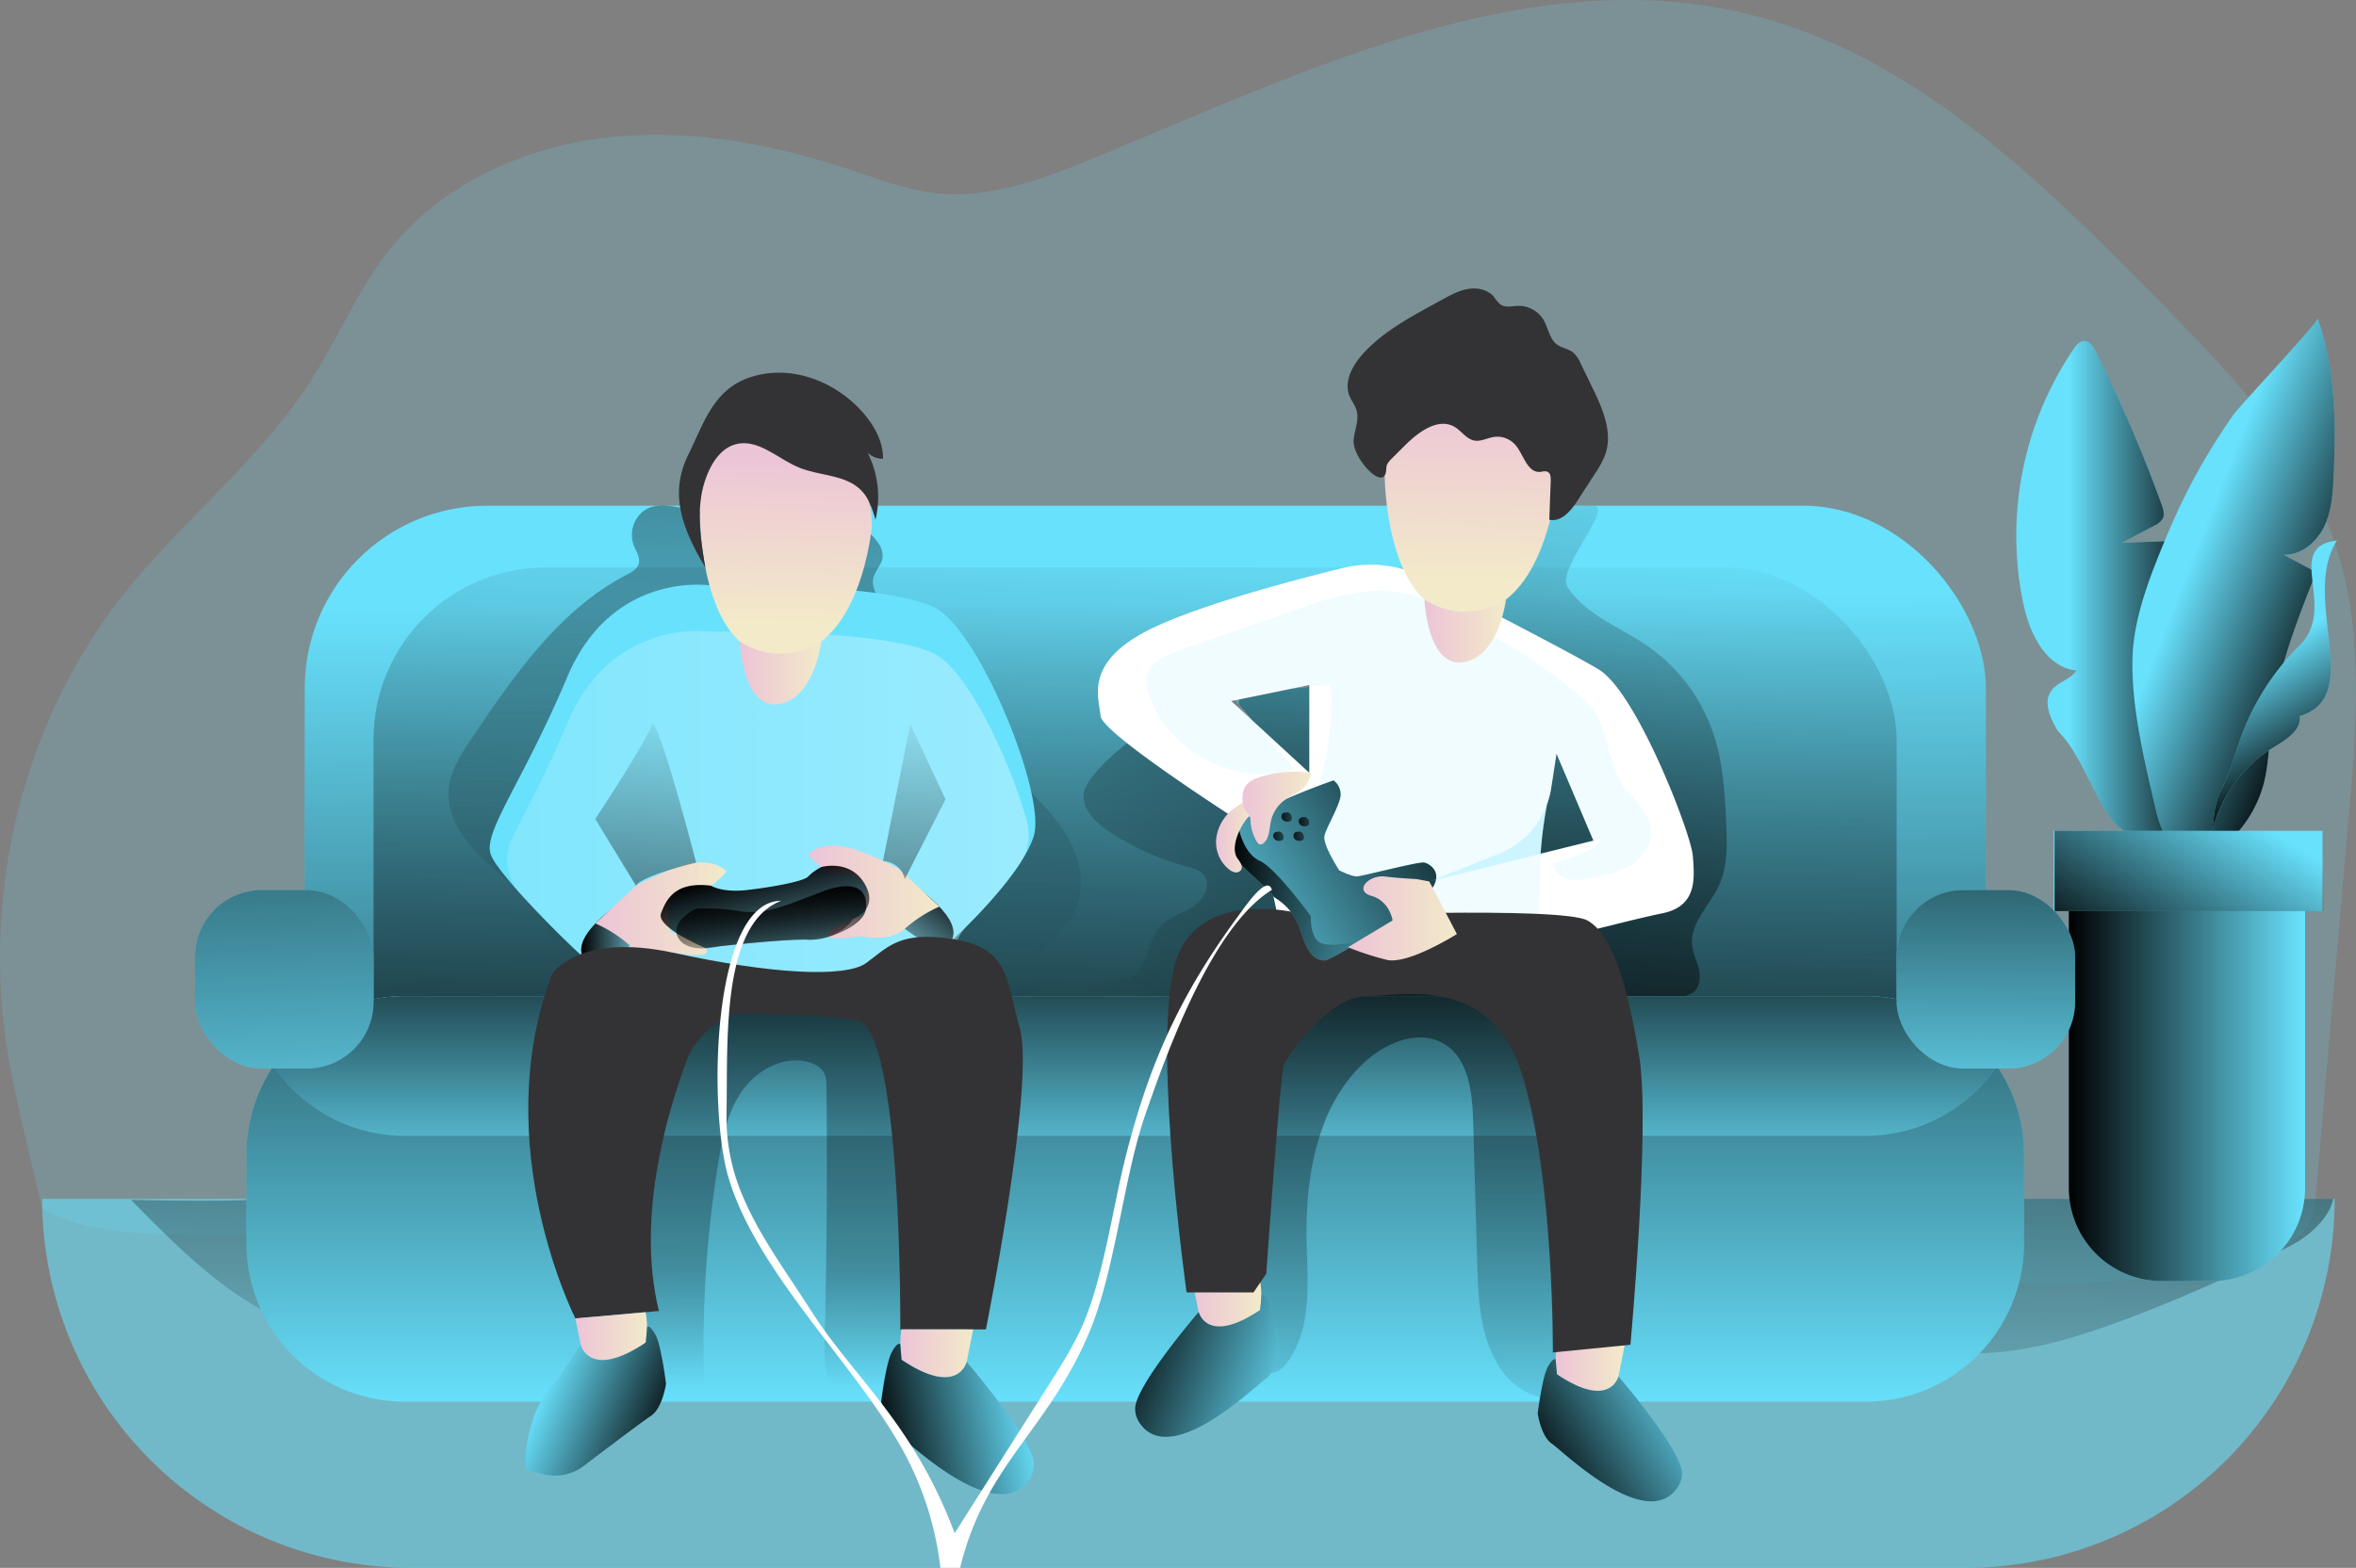<svg id="Layer_1" data-name="Layer 1" xmlns="http://www.w3.org/2000/svg" xmlns:xlink="http://www.w3.org/1999/xlink" width="810.09" height="539.16" viewBox="0 0 810.09 539.16">
  <rect x="0" y="0" width="810.09" height="539.16" fill="#808080" stroke="none"/>
  <defs>
    <linearGradient id="linear-gradient" x1="428.16" y1="303.14" x2="421.4" y2="44.11" gradientTransform="matrix(1, 0, 0, -1, 0, 542)" gradientUnits="userSpaceOnUse">
      <stop offset="0"/>
      <stop offset="0.99" stop-opacity="0"/>
    </linearGradient>
    <linearGradient id="linear-gradient-2" x1="759.55" y1="460.62" x2="712.97" y2="460.62" gradientTransform="translate(-1.96 -258.12)" xlink:href="#linear-gradient"/>
    <linearGradient id="linear-gradient-3" x1="809.61" y1="473.09" x2="754.59" y2="451.56" gradientTransform="translate(-1.96 -258.12)" xlink:href="#linear-gradient"/>
    <linearGradient id="linear-gradient-4" x1="800.99" y1="522.81" x2="777.55" y2="484.05" gradientTransform="translate(-1.96 -258.12)" xlink:href="#linear-gradient"/>
    <linearGradient id="linear-gradient-5" x1="711.3" y1="600.55" x2="792.59" y2="600.55" gradientTransform="translate(0 -226)" xlink:href="#linear-gradient"/>
    <linearGradient id="linear-gradient-6" x1="396.26" y1="750.17" x2="392.47" y2="429.18" gradientTransform="translate(0 -226)" xlink:href="#linear-gradient"/>
    <linearGradient id="linear-gradient-7" x1="380.41" y1="786.59" x2="397.43" y2="398.49" gradientTransform="translate(0 -226)" xlink:href="#linear-gradient"/>
    <linearGradient id="linear-gradient-8" x1="563.25" y1="436.76" x2="396.01" y2="181.66" gradientTransform="matrix(1, 0, 0, -1, 0, 542)" gradientUnits="userSpaceOnUse">
      <stop offset="0"/>
      <stop offset="0.49" stop-opacity="0.51"/>
      <stop offset="0.99" stop-opacity="0"/>
    </linearGradient>
    <linearGradient id="linear-gradient-9" x1="268.96" y1="646.42" x2="262.2" y2="206.06" xlink:href="#linear-gradient"/>
    <linearGradient id="linear-gradient-10" x1="454.11" y1="-9.34" x2="536.89" y2="412.15" xlink:href="#linear-gradient"/>
    <linearGradient id="linear-gradient-11" x1="176.41" y1="540.98" x2="355.7" y2="540.98" gradientTransform="translate(-1.96 -258.12)" gradientUnits="userSpaceOnUse">
      <stop offset="0" stop-color="#97eafd"/>
      <stop offset="0" stop-color="#a8eefd"/>
      <stop offset="1" stop-color="#e7faff"/>
    </linearGradient>
    <linearGradient id="linear-gradient-12" x1="392.3" y1="488.07" x2="392.3" y2="744.48" gradientTransform="translate(-1.96 -258.12)" xlink:href="#linear-gradient"/>
    <linearGradient id="linear-gradient-13" x1="392.3" y1="564.92" x2="392.3" y2="671.08" gradientTransform="translate(-1.96 -258.12)" xlink:href="#linear-gradient"/>
    <linearGradient id="linear-gradient-14" x1="489.04" y1="399.38" x2="487.35" y2="26.87" xlink:href="#linear-gradient-8"/>
    <linearGradient id="linear-gradient-15" x1="266.68" y1="370.82" x2="264.34" y2="62.21" gradientTransform="matrix(1, 0, 0, -1, 0, 542)" gradientUnits="userSpaceOnUse">
      <stop offset="0"/>
      <stop offset="0.12" stop-opacity="0.51"/>
      <stop offset="0.86" stop-opacity="0.23"/>
      <stop offset="0.99" stop-opacity="0"/>
    </linearGradient>
    <linearGradient id="linear-gradient-16" x1="91.85" y1="400.8" x2="100.69" y2="643.43" gradientTransform="translate(0 -226)" xlink:href="#linear-gradient"/>
    <linearGradient id="linear-gradient-17" x1="683.64" y1="459.55" x2="682.37" y2="620.04" gradientTransform="translate(0 -226)" xlink:href="#linear-gradient"/>
    <linearGradient id="linear-gradient-18" x1="272.68" y1="413.87" x2="271.32" y2="472.33" gradientTransform="translate(-1.96 -258.12)" gradientUnits="userSpaceOnUse">
      <stop offset="0" stop-color="#ecc4d7"/>
      <stop offset="0.42" stop-color="#efd4d1"/>
      <stop offset="1" stop-color="#f2eac9"/>
    </linearGradient>
    <linearGradient id="linear-gradient-19" x1="256.32" y1="489.53" x2="284.36" y2="489.53" xlink:href="#linear-gradient-18"/>
    <linearGradient id="linear-gradient-20" x1="508.36" y1="394.86" x2="506.55" y2="457.39" xlink:href="#linear-gradient-18"/>
    <linearGradient id="linear-gradient-21" x1="491.74" y1="475.1" x2="519.77" y2="475.1" xlink:href="#linear-gradient-18"/>
    <linearGradient id="linear-gradient-22" x1="201.79" y1="577.53" x2="226.84" y2="577.53" gradientTransform="translate(-1.96 -258.12)" xlink:href="#linear-gradient"/>
    <linearGradient id="linear-gradient-23" x1="206.67" y1="570.61" x2="251.8" y2="570.61" xlink:href="#linear-gradient-18"/>
    <linearGradient id="linear-gradient-24" x1="324.41" y1="239.83" x2="300.95" y2="210.74" xlink:href="#linear-gradient"/>
    <linearGradient id="linear-gradient-25" x1="279.83" y1="564.83" x2="324.96" y2="564.83" xlink:href="#linear-gradient-18"/>
    <linearGradient id="linear-gradient-26" x1="259.97" y1="243.11" x2="271.43" y2="195.43" xlink:href="#linear-gradient"/>
    <linearGradient id="linear-gradient-27" x1="264.7" y1="237.95" x2="266.02" y2="205.67" xlink:href="#linear-gradient"/>
    <linearGradient id="linear-gradient-28" x1="221.38" y1="667.55" x2="225.17" y2="493.15" gradientTransform="translate(-1.96 -258.12)" xlink:href="#linear-gradient"/>
    <linearGradient id="linear-gradient-29" x1="313.58" y1="669.55" x2="317.37" y2="495.16" gradientTransform="translate(-1.96 -258.12)" xlink:href="#linear-gradient"/>
    <linearGradient id="linear-gradient-30" x1="199.8" y1="720.53" x2="224.46" y2="720.53" xlink:href="#linear-gradient-18"/>
    <linearGradient id="linear-gradient-31" x1="311.5" y1="726.33" x2="336.58" y2="726.33" xlink:href="#linear-gradient-18"/>
    <linearGradient id="linear-gradient-32" x1="233.34" y1="750.9" x2="189.02" y2="732.8" gradientTransform="translate(-1.96 -258.12)" xlink:href="#linear-gradient"/>
    <linearGradient id="linear-gradient-33" x1="302.23" y1="751.49" x2="356.5" y2="740.64" gradientTransform="translate(-1.96 -258.12)" xlink:href="#linear-gradient"/>
    <linearGradient id="linear-gradient-34" x1="536.87" y1="731.3" x2="560.57" y2="731.3" xlink:href="#linear-gradient-18"/>
    <linearGradient id="linear-gradient-35" x1="412" y1="709.17" x2="435.71" y2="709.17" xlink:href="#linear-gradient-18"/>
    <linearGradient id="linear-gradient-36" x1="529.8" y1="765" x2="583.91" y2="732.22" gradientTransform="translate(-1.96 -258.12)" xlink:href="#linear-gradient"/>
    <linearGradient id="linear-gradient-37" x1="386.53" y1="716.35" x2="448.96" y2="738.73" gradientTransform="translate(-1.96 -258.12)" xlink:href="#linear-gradient"/>
    <linearGradient id="linear-gradient-38" x1="728.07" y1="565.12" x2="767.13" y2="502.2" gradientTransform="translate(0 -226)" xlink:href="#linear-gradient"/>
    <linearGradient id="linear-gradient-39" x1="508.38" y1="266.37" x2="409.27" y2="325.78" gradientTransform="matrix(1, 0, 0, 1, 0, 0)" xlink:href="#linear-gradient"/>
    <linearGradient id="linear-gradient-40" x1="423.36" y1="307.5" x2="467.92" y2="307.5" gradientTransform="matrix(1, 0, 0, 1, 0, 0)" xlink:href="#linear-gradient"/>
    <linearGradient id="linear-gradient-41" x1="465.44" y1="573.93" x2="502.9" y2="573.93" xlink:href="#linear-gradient-18"/>
    <linearGradient id="linear-gradient-42" x1="420.11" y1="545.77" x2="433.3" y2="545.77" xlink:href="#linear-gradient-18"/>
    <linearGradient id="linear-gradient-43" x1="430.14" y1="323.57" x2="424.19" y2="275.26" xlink:href="#linear-gradient"/>
    <linearGradient id="linear-gradient-44" x1="448.23" y1="314.19" x2="446.29" y2="298.46" xlink:href="#linear-gradient"/>
    <linearGradient id="linear-gradient-45" x1="429.18" y1="535.99" x2="452.69" y2="535.99" xlink:href="#linear-gradient-18"/>
    <linearGradient id="linear-gradient-46" x1="438.02" y1="546.02" x2="448.1" y2="545.06" gradientTransform="translate(-1.96 -258.12)" xlink:href="#linear-gradient"/>
    <linearGradient id="linear-gradient-47" x1="440.85" y1="539.41" x2="450.94" y2="538.45" gradientTransform="translate(-1.96 -258.12)" xlink:href="#linear-gradient"/>
    <linearGradient id="linear-gradient-48" x1="446.8" y1="541.02" x2="456.88" y2="540.06" gradientTransform="translate(-1.96 -258.12)" xlink:href="#linear-gradient"/>
    <linearGradient id="linear-gradient-49" x1="445.01" y1="546.02" x2="455.09" y2="545.06" gradientTransform="translate(-1.96 -258.12)" xlink:href="#linear-gradient"/>
  </defs>
  <title>2. Games Time</title>
  <path d="M42.5,204.35c20.41-25.71,47.12-46.33,64.73-74,9.21-14.47,15.81-30.68,26.39-44.14,17.8-22.54,45.92-35.47,74.42-38.85s57.49,2.07,84.75,11.14c9.5,3.16,19,6.8,28.94,7.9,18.39,2,36.52-4.69,53.64-11.72C448.45,24.62,526.06-14.21,602.65,5.24c55.89,14.19,99.25,57,139.69,98.14,24.45,24.85,49.66,50.92,60.69,84,9.91,29.71,7.3,61.94,4.59,93.14L796.28,411a26.38,26.38,0,0,1-1.79,8.77c-2.72,5.89-9.28,8.87-15.42,11-34.86,11.88-72.61,10.91-109.43,9.81l-557.51-16.7c-23.78-.71-77.23,5.51-97.63-8.64,0,0-9.78-39-12.29-55.91C-5.86,305.16,8.3,247.43,42.5,204.35Z" transform="translate(0 0)" fill="#68e1fd" opacity="0.18" style="isolation: isolate"/>
  <path d="M802.76,412.25A126.91,126.91,0,0,1,675.85,539.16H141.4A126.91,126.91,0,0,1,14.5,412.25Z" transform="translate(0 0)" fill="#68e1fd" opacity="0.59" style="isolation: isolate"/>
  <path d="M802.23,412.25c-1,6.05-7.79,12.52-14.08,15.82A509.62,509.62,0,0,1,732,453.26c-16.65,6.28-33.93,11.75-51.72,12.12-13.58.29-27-2.4-40.43-4.59-138.84-22.61-281.49,8.75-421.32-6.65-4.45-.49-11.1,1.48-9.57,5.69-1.06-2.93-48.32-1.37-53.69-1.52-15.81-.45-32.09.17-47.8-1.9-22.87-3-46.95-28.14-62.44-43.83,0,0,32.74.92,47.89-.33Z" transform="translate(0 0)" fill="url(#linear-gradient)"/>
  <path d="M707.59,251.37c-2.58-4.24-5.15-9.76-2.3-13.81,2.16-3.07,6.65-3.84,8.68-7-10.33-1-16-12.47-18.19-22.61A114.32,114.32,0,0,1,713,120c.9-1.3,2-2.71,3.63-2.75,1.93,0,3.19,1.93,4,3.65a498,498,0,0,1,22.6,52.52c.59,1.63,1.16,3.5.36,5a6.43,6.43,0,0,1-2.91,2.37l-11.25,5.89L746.7,186c1.15,7.91,2.31,15.9,1.7,23.87-.37,4.77-3,10.79-7.78,10.07,3.91.13,5.42,5.07,5.87,9l6,52c.2,1.75.32,3.74-.89,5-1,1.09-2.72,1.22-4.23,1.29-10.32.46-15.41,2.26-21.59-6C719.12,272.37,715.47,259.25,707.59,251.37Z" transform="translate(0 0)" fill="#68e1fd"/>
  <path d="M707.59,251.37c-2.58-4.24-5.15-9.76-2.3-13.81,2.16-3.07,6.65-3.84,8.68-7-10.33-1-16-12.47-18.19-22.61A114.32,114.32,0,0,1,713,120c.9-1.3,2-2.71,3.63-2.75,1.93,0,3.19,1.93,4,3.65a498,498,0,0,1,22.6,52.52c.59,1.63,1.16,3.5.36,5a6.43,6.43,0,0,1-2.91,2.37l-11.25,5.89L746.7,186c1.15,7.91,2.31,15.9,1.7,23.87-.37,4.77-3,10.79-7.78,10.07,3.91.13,5.42,5.07,5.87,9l6,52c.2,1.75.32,3.74-.89,5-1,1.09-2.72,1.22-4.23,1.29-10.32.46-15.41,2.26-21.59-6C719.12,272.37,715.47,259.25,707.59,251.37Z" transform="translate(0 0)" fill="url(#linear-gradient-2)"/>
  <path d="M796.89,109.46c6.21,17.17,6.32,35.9,5.5,54.14-.26,6-.67,12.16-3.3,17.56s-8,9.86-14,9.58l11.33,6c-6.74,17-13.55,34.31-15.53,52.52-.74,6.78-.81,13.67-2.54,20.26a41.41,41.41,0,0,1-12.6,20.36c-3.51,3.09-8,5.68-12.64,4.85-7.11-1.28-10.27-9.54-11.92-16.58-3.87-16.61-8.62-35.79-7.91-52.95.58-14.08,6.88-29.36,12.31-42.25a214.39,214.39,0,0,1,22.22-40.13C770.38,139.13,797.34,110.71,796.89,109.46Z" transform="translate(0 0)" fill="#68e1fd"/>
  <path d="M796.89,109.46c6.21,17.17,6.32,35.9,5.5,54.14-.26,6-.67,12.16-3.3,17.56s-8,9.86-14,9.58l11.33,6c-6.74,17-13.55,34.31-15.53,52.52-.74,6.78-.81,13.67-2.54,20.26a41.41,41.41,0,0,1-12.6,20.36c-3.51,3.09-8,5.68-12.64,4.85-7.11-1.28-10.27-9.54-11.92-16.58-3.87-16.61-8.62-35.79-7.91-52.95.58-14.08,6.88-29.36,12.31-42.25a214.39,214.39,0,0,1,22.22-40.13C770.38,139.13,797.34,110.71,796.89,109.46Z" transform="translate(0 0)" fill="url(#linear-gradient-3)"/>
  <path d="M790.67,221.94c13.37-13.21-5.81-33.84,12.85-36.07-12.63,20,9.87,53.54-12.79,60.38.63,4.94-4.78,8.15-9,10.74a47.52,47.52,0,0,0-21.41,29.95c1.33-6,.5-9.48,3.52-15.46,2.62-5.17,4-10.16,5.92-15.87A85.89,85.89,0,0,1,790.67,221.94Z" transform="translate(0 0)" fill="#68e1fd"/>
  <path d="M790.67,221.94c13.37-13.21-5.81-33.84,12.85-36.07-12.63,20,9.87,53.54-12.79,60.38.63,4.94-4.78,8.15-9,10.74a47.52,47.52,0,0,0-21.41,29.95c1.33-6,.5-9.48,3.52-15.46,2.62-5.17,4-10.16,5.92-15.87A85.89,85.89,0,0,1,790.67,221.94Z" transform="translate(0 0)" fill="url(#linear-gradient-4)"/>
  <path d="M711.3,308.58h81.29v99.94a32,32,0,0,1-32,32H743.33a32,32,0,0,1-32-32V308.58Z" transform="translate(0 0)" fill="#68e1fd"/>
  <path d="M711.3,308.58h81.29v99.94a32,32,0,0,1-32,32H743.33a32,32,0,0,1-32-32V308.58Z" transform="translate(0 0)" fill="url(#linear-gradient-5)"/>
  <rect x="104.79" y="173.9" width="578.03" height="285.21" rx="62.72" fill="#68e1fd"/>
  <rect x="104.79" y="173.9" width="578.03" height="285.21" rx="62.72" fill="url(#linear-gradient-6)"/>
  <rect x="128.44" y="195.13" width="523.7" height="280.38" rx="59.19" fill="url(#linear-gradient-7)"/>
  <path d="M372.68,272.66c-.82,5.58,4.08,10.25,8.78,13.36a91.42,91.42,0,0,0,26.71,12c2.06.55,4.29,1.11,5.67,2.75,2.88,3.43-.06,8.81-3.85,11.2s-8.51,3.53-11.41,6.95c-4.17,4.91-3.53,13.36-9.06,16.67a15.2,15.2,0,0,1-5.09,1.6l-19.59,3.69A1245.05,1245.05,0,0,0,489.6,342.1q-4.82-15.41-9.61-30.81c-4.44-14.23-9.4-29.27-20.84-38.82-6-5-13.28-8.07-20.6-10.7-10.5-3.78-32.51-13.66-43.7-10.42C388.94,253.08,373.6,266.43,372.68,272.66Z" transform="translate(0 0)" fill="url(#linear-gradient-8)"/>
  <path d="M220.82,176.1a10.47,10.47,0,0,0-2.91,11.45c.8,2.07,2.31,4.15,1.72,6.29-.52,1.89-2.49,2.95-4.23,3.86-23.08,12-38.57,34.47-53.11,56.05-3.76,5.58-7.64,11.51-8.06,18.22-.62,9.9,6.39,18.58,13.77,25.19s15.87,12.68,20,21.72,1.2,22.18-8.38,24.74c-1.88.5-3.9.57-5.63,1.47s-3,3.08-2.1,4.79c.85,1.54,2.93,1.79,4.7,1.84q85.42,2.71,170.91,2.71c3.93,0,8-.05,11.5-1.92a7.55,7.55,0,0,0,3.52-3.58c2.35-5.59-5-10.75-5.36-16.81-.42-6.37,6.47-10.35,10.38-15.4,5.73-7.4,5-18.23.8-26.6s-11.15-14.94-17.73-21.6a332,332,0,0,1-48-61.77c-1.45-2.41-2.93-5.15-2.33-7.91s3-4.66,3.21-7.34a7.55,7.55,0,0,0-1.58-4.84c-6.88-10.14-21.54-9.86-33.79-9.6a207.32,207.32,0,0,1-27.63-1.28C234.41,175.09,226,171.65,220.82,176.1Z" transform="translate(0 0)" fill="url(#linear-gradient-9)"/>
  <path d="M485,178.05a220.49,220.49,0,0,1,23-.81c7.45.1,30.34-3.59,39.93-3.34,7,.19-12.74,21.88-9,27.84,6,9.56,17.63,13.65,27,20a60.26,60.26,0,0,1,23.3,30.84c3.25,9.88,3.87,20.42,4.32,30.81.31,7.16.5,14.63-2.51,21.13-3.19,6.88-9.93,12.8-9.23,20.35.27,2.9,1.65,5.56,2.32,8.4s.37,6.26-2,8a9.1,9.1,0,0,1-3.52,1.38c-24.86,5.82-50.79,2-76.25.09-24.74-1.86-49.58-1.91-74.4-2a227.88,227.88,0,0,0,14.76-32.54c1-2.83,2-5.78,1.82-8.78-.27-4.11-2.68-7.73-4.86-11.23-7.83-12.53-13.7-26.75-13.84-41.52-.15-15.78,6.87-30.65,20.24-39.25,5.6-3.6,10.47-7.66,15.79-11.58,3-2.24,26.77,7.71,29.56,5.17S482.13,178.29,485,178.05Z" transform="translate(0 0)" fill="url(#linear-gradient-10)"/>
  <path d="M355.48,287.43c-.19.62-.41,1.23-.67,1.87-5.53,13.93-26.95,33.58-26.95,33.58l-.74,19.63c-21.31,12.37-121,2.37-121,2.37s-4.86-15.65-5.93-16.18-21.59-20.35-29-30.72a19,19,0,0,1-2.43-4.12c-2.83-7.64,10.85-24.51,26.3-61.09S244,201.3,244,201.3s63.73-1.22,78.73,8.43S359.66,273.48,355.48,287.43Z" transform="translate(0 0)" fill="#68e1fd"/>
  <path d="M351,296.41c-5.19,8.09-13.19,16.65-18.31,21.79a17.62,17.62,0,0,0-5.1,11.8h0a17.56,17.56,0,0,1-14.84,16.73c-26.09,4-73.15,1-94.94-.81a17.65,17.65,0,0,1-15.16-11.68c-1-2.91-2-5.33-2.41-5.53-.69-.35-12.26-11.4-21.22-21.32a17.64,17.64,0,0,1-2.61-19.93c4.91-9.48,11.6-22.07,18.65-38.77,14-33.25,43-32,48.11-31.55.63.06,1.24.08,1.87.08,8.44-.11,63.8-.48,77.65,8.43,10.53,6.77,24.48,35.42,30.42,56.74A17.4,17.4,0,0,1,351,296.41Z" transform="translate(0 0)" opacity="0.4" fill="url(#linear-gradient-11)" style="isolation: isolate"/>
  <path d="M582.07,294.34c-.54-7.55-19.29-56.23-32.37-64.13-9.14-5.52-41.23-22.05-59.75-31.52a41,41,0,0,0-28.51-3.3c-17.4,4.29-45.88,11.9-63.19,19.67-26.21,11.82-20.35,24.65-19.83,31.13s54.81,40.75,54.81,40.75l6.19,28.5,5.32-.13,52.12-1.22,7.69,13.41,1.71,3s6.42-1.7,15.3-4l5.34-1.39c16.21-4.21,37.22-9.56,44.47-11C583.77,311.68,582.61,301.89,582.07,294.34Zm-131.88-28.6-19.66-18.07-5.88-6.86,19.47-4c2-.25,4-.45,6.07-.63Zm81.72,10.91a29.28,29.28,0,0,0,1.47-5.68l.47-3.05h0l1.34-8.74,12.69,29.89-2,.49h0l-16.17,4a143.51,143.51,0,0,1,2.2-16.91Z" transform="translate(0 0)" fill="#fff"/>
  <path d="M567.65,287.12c-.28,4.51-3.58,8.39-7.45,10.66s-8.43,3.19-12.87,4.07c-2.65.53-5.42,1.07-8.05.44s-5.12-2.76-5.24-5.47a52.91,52.91,0,0,0,13-4.75,6.17,6.17,0,0,0,3.2-2.9c.49-1.26-2.6.41-4.25.38l2-.49-12.69-29.89-1.34,8.74h0c-.77,3-1.41,5.9-1.94,8.73a144.05,144.05,0,0,0-2.17,16.93c-.58,8-.65,16.17-.72,25.77A7.85,7.85,0,0,1,528,324a4.38,4.38,0,0,1-1.06,1,10.54,10.54,0,0,1-5.34,1.39h-.18l-16.83,1L477.86,329c-6.82.41-13.89.8-20.26-1.69a24.17,24.17,0,0,1-14.82-18.68c-1.51-10.5,4-20.52,7.91-30.4a102.19,102.19,0,0,0,6.9-42.69q-3.69.18-7.36.5c-2,.18-4.05.38-6.07.63a193.3,193.3,0,0,0-20,3.4l.51.6,5.88,6.86,14.61,17c-20,6.37-44-6.17-50.24-26.23a12.26,12.26,0,0,1-.69-5.13c.7-5.13,6.37-7.75,11.25-9.46l42.86-15c14.77-5.14,28.37-8.4,43-1.92,12.68,5.61,47.42,25.81,56.48,37.36,5,6.41,5.65,21.82,11.74,28C563.65,276.45,568,281.33,567.65,287.12Z" transform="translate(0 0)" fill="#68e1fd" opacity="0.1" style="isolation: isolate"/>
  <path d="M695.94,397v30.53A54.45,54.45,0,0,1,641.51,482H139.18a54.44,54.44,0,0,1-54.44-54.44h0V397a54.41,54.41,0,0,1,54.37-54.43h502.4a54.41,54.41,0,0,1,54.43,54.37Z" transform="translate(0 0)" fill="#68e1fd"/>
  <path d="M695.94,397v30.53A54.45,54.45,0,0,1,641.51,482H139.18a54.44,54.44,0,0,1-54.44-54.44h0V397a54.41,54.41,0,0,1,54.37-54.43h502.4a54.41,54.41,0,0,1,54.43,54.37Z" transform="translate(0 0)" fill="url(#linear-gradient-12)"/>
  <path d="M686.66,366.56a54.39,54.39,0,0,1-45.15,24H139.18a54.43,54.43,0,0,1-45.16-24,54.41,54.41,0,0,1,45.16-24H641.51A54.35,54.35,0,0,1,686.66,366.56Z" transform="translate(0 0)" fill="#68e1fd"/>
  <path d="M686.66,366.56a54.39,54.39,0,0,1-45.15,24H139.18a54.43,54.43,0,0,1-45.16-24,54.41,54.41,0,0,1,45.16-24H641.51A54.35,54.35,0,0,1,686.66,366.56Z" transform="translate(0 0)" fill="url(#linear-gradient-13)"/>
  <path d="M431.35,404.33c-3.56,20.38-7,41.84-.15,61.35,1,2.93,2.93,6.23,6,6.29,2.27,0,4.14-1.76,5.48-3.59,8.27-11.25,7-26.56,6.6-40.51-.62-23.45,3.72-49.42,21.88-64.28,7.06-5.77,17.37-9.33,25.23-4.72,8.62,5.06,9.87,16.79,10.15,26.78q.69,24.12,1.37,48.26c.37,13.25,1,27.43,9,38.08,5.07,6.84,15,11.55,22.07,6.79,4.83-3.26,6.37-9.58,7.24-15.33a173.85,173.85,0,0,0-11.32-92.13c-4.77-11.49-11.31-23-22.07-29.25-5.84-3.38-12.56-5-19.26-5.79a92,92,0,0,0-51.81,9c-11.13,5.57-4.25,12.06-3.73,20.88C438.7,377.93,433.38,392.7,431.35,404.33Z" transform="translate(0 0)" fill="url(#linear-gradient-14)"/>
  <path d="M240.57,478.45c1.52-2.46,1.48-5.54,1.42-8.43a392.15,392.15,0,0,1,5-70.3c1.41-8.67,3.23-17.59,8.31-24.75s14.26-12.09,22.74-9.74c2.32.66,4.64,2,5.56,4.22a10.87,10.87,0,0,1,.57,4q.46,44-.62,88c-.14,5.66-.16,11.79,3.24,16.31,5.69,7.58,17.36,6.43,26.3,3.31,3.14-1.1,6.36-2.44,8.5-5,2.58-3.1,3.1-7.37,3.48-11.38a775.47,775.47,0,0,0,2.85-103.82c-.1-2.53-.24-5.15-1.43-7.38-2.48-4.63-8.39-5.93-13.58-6.74-20.94-3.25-42.17-6.52-63.25-4.36-4.9.51-9.94,1.36-14,4.07-3.87,2.55-6.57,6.5-9.06,10.4C215,375.07,205.32,395,202.2,416.37c-2.53,17.31-.5,35.93,7.81,51.51C214.17,475.88,232.83,490.88,240.57,478.45Z" transform="translate(0 0)" fill="url(#linear-gradient-15)"/>
  <rect x="67.07" y="306.07" width="61.37" height="61.37" rx="22.93" fill="#68e1fd"/>
  <rect x="652.14" y="306.07" width="61.37" height="61.37" rx="22.93" fill="#68e1fd"/>
  <rect x="67.07" y="306.07" width="61.37" height="61.37" rx="22.93" fill="url(#linear-gradient-16)"/>
  <rect x="652.14" y="306.07" width="61.37" height="61.37" rx="22.93" fill="url(#linear-gradient-17)"/>
  <path d="M240.7,178.61s.43,43.42,23.52,46.64,32.58-22.67,35.34-42.15-21.26-51-45.43-34.82C238.84,158.48,240.7,178.61,240.7,178.61Z" transform="translate(0 0)" fill="url(#linear-gradient-18)"/>
  <path d="M242.53,195.14c-1.65-9.67-3.26-20.15-.23-29.48,1.81-5.58,5.11-11.49,10.81-12.92,7.62-1.91,14.29,5,21.55,8s16.53,2.41,21.82,8.27c2.42,2.67,3.53,6.25,4.56,9.71a33.81,33.81,0,0,0-2.72-23.05,7.54,7.54,0,0,0,5.29,2.09c.1-5.89-3-11.41-6.86-15.84-8.47-9.69-21.77-15.54-34.44-13.28-16.31,2.9-19.54,15.29-25.66,27.75C230.42,169.09,233.8,180.61,242.53,195.14Z" transform="translate(0 0)" fill="#333335"/>
  <path d="M254.36,220.58s1,23.46,13.35,21.56,14.69-21.56,14.69-21.56A25.54,25.54,0,0,1,254.36,220.58Z" transform="translate(0 0)" fill="url(#linear-gradient-19)"/>
  <path d="M476.12,164.18s.42,43.42,23.52,46.64,32.57-22.67,35.34-42.15-21.27-51-45.44-34.82C474.26,144.05,476.12,164.18,476.12,164.18Z" transform="translate(0 0)" fill="url(#linear-gradient-20)"/>
  <path d="M489.78,206.15s1,23.46,13.35,21.56,14.68-21.56,14.68-21.56A25.48,25.48,0,0,1,489.78,206.15Z" transform="translate(0 0)" fill="url(#linear-gradient-21)"/>
  <path d="M216.58,308.09s-19.78,12.09-16.35,20.59,21.71-7.05,22.51-9.56S229.71,305.18,216.58,308.09Z" transform="translate(0 0)" fill="url(#linear-gradient-22)"/>
  <path d="M231.81,327.65s-10.14,2.32-15.23-2.48a45,45,0,0,0-11.87-7.63l14-13s13.44-7.26,20.68-7.92,10.45,3,10.45,3-6.43,7.69-10.45,6.45-9,3.79-9,3.79-2,10.21,1.49,11,10.67,5.1,10.67,5.1S247,330.13,231.81,327.65Z" transform="translate(0 0)" fill="url(#linear-gradient-23)"/>
  <path d="M311.11,302.29s19.78,12.1,16.34,20.59-21.7-7-22.5-9.55S298,299.39,311.11,302.29Z" transform="translate(0 0)" fill="url(#linear-gradient-24)"/>
  <path d="M295.88,321.88s10.13,2.32,15.23-2.48A45.4,45.4,0,0,1,323,311.76l-14-13s-13.44-7.26-20.68-7.92-10.45,3-10.45,3,6.43,7.69,10.45,6.45,9,3.79,9,3.79,2,10.21-1.49,11-10.67,5.1-10.67,5.1S280.65,324.34,295.88,321.88Z" transform="translate(0 0)" fill="url(#linear-gradient-25)"/>
  <path d="M244.45,304.56s3.75,2.48,12.32,1.51,19.71-3,21.11-4.65a17.54,17.54,0,0,1,4.52-3.26s10-2.89,15,5.91S293.32,316,293.32,316s-4.38,7.36-15.41,7.14-35.4,2.85-35.4,2.85-17-7.07-15.22-11.9S232.12,303.05,244.45,304.56Z" transform="translate(0 0)" fill="url(#linear-gradient-26)"/>
  <path d="M239.29,312.5s-9.47,4.5-6,10.15,14.2,2.75,14.2,2.75,24.8-2.7,30.42-2.26,19.19-4.41,19.84-10.64-3.17-10.4-15.32-5.79-19.26,8-28.27,6.6A66.12,66.12,0,0,0,239.29,312.5Z" transform="translate(0 0)" fill="url(#linear-gradient-27)"/>
  <path d="M218.68,304.56l-14-22.93s17.66-26.75,19.36-32.19,15.34,47.2,15.34,47.2S220.78,301,218.68,304.56Z" transform="translate(0 0)" fill="url(#linear-gradient-28)"/>
  <path d="M311.11,302.29l14-27.43L313,249.05l-9.4,47S309.71,296.28,311.11,302.29Z" transform="translate(0 0)" fill="url(#linear-gradient-29)"/>
  <path d="M189.78,335s9-14.51,42-7.32,58.77,8.67,66,3.51S309,320,327.44,322.88c19.83,3.11,18.39,13.78,23.21,30.68C356,372.3,339,457.14,339,457.14H309.56s.67-103.21-14.74-106.22c-9.85-1.93-29.7-2.13-40.46-2.31-6.34-.11-15.46,8.78-17.73,14.7-6.62,17.3-18.19,54.64-10.06,87.51l-28.73,2.55S167.57,393.88,189.78,335Z" transform="translate(0 0)" fill="#333335"/>
  <path d="M197.84,453.37l3.87,19.33s11.32,3.54,17-3.37S222,451.22,222,451.22Z" transform="translate(0 0)" fill="url(#linear-gradient-30)"/>
  <path d="M191,475.31l8.66-12.9s2.92,12.32,22.38-.75l.47-5.44s.93-.85,2.93,2.89S229,475.88,229,475.88s-1.21,8.44-5.23,11.05c-2.77,1.8-15.44,11.38-23,17.13a16.54,16.54,0,0,1-15.14,2.57c-4.09-1.36-4.8.13-4.86-3.85C180.68,494.41,183.92,481.88,191,475.31Z" transform="translate(0 0)" fill="#68e1fd"/>
  <path d="M334.62,457.14,331.85,471a10.19,10.19,0,0,1-11.91,8.11l-.31-.06a11.34,11.34,0,0,1-6.28-3.81c-5.65-6.92-3.35-18.11-3.35-18.11Z" transform="translate(0 0)" fill="url(#linear-gradient-31)"/>
  <path d="M332.38,468.33s-2.92,12.32-22.38-.75l-.46-5.44s-.93-.86-2.94,2.89-3.6,16.85-3.6,16.85,1.21,8.44,5.23,11c3.29,2.14,33.49,31.93,45.19,16.53a9.44,9.44,0,0,0,2.07-5.76C355.61,495.25,332.38,468.33,332.38,468.33Z" transform="translate(0 0)" fill="#68e1fd"/>
  <path d="M191,475.31l8.66-12.9s2.92,12.32,22.38-.75l.47-5.44s.93-.85,2.93,2.89S229,475.88,229,475.88s-1.21,8.44-5.23,11.05c-2.77,1.8-15.44,11.38-23,17.13a16.54,16.54,0,0,1-15.14,2.57c-4.09-1.36-4.8.13-4.86-3.85C180.68,494.41,183.92,481.88,191,475.31Z" transform="translate(0 0)" fill="url(#linear-gradient-32)"/>
  <path d="M332.38,468.33s-2.92,12.32-22.38-.75l-.46-5.44s-.93-.86-2.94,2.89-3.6,16.85-3.6,16.85,1.21,8.44,5.23,11c3.29,2.14,33.49,31.93,45.19,16.53a9.44,9.44,0,0,0,2.07-5.76C355.61,495.25,332.38,468.33,332.38,468.33Z" transform="translate(0 0)" fill="url(#linear-gradient-33)"/>
  <path d="M558.61,462.71,556,475.82a9.63,9.63,0,0,1-11.25,7.67l-.3-.06a10.77,10.77,0,0,1-5.93-3.6c-5.35-6.54-3.17-17.12-3.17-17.12Z" transform="translate(0 0)" fill="url(#linear-gradient-34)"/>
  <path d="M556.49,473.29s-2.76,11.64-21.15-.71l-.44-5.14s-.88-.81-2.77,2.73-3.41,15.88-3.41,15.88,1.14,8,4.94,10.45c3.11,2,31.65,30.17,42.7,15.62a8.86,8.86,0,0,0,2-5.44C578.44,498.73,556.49,473.29,556.49,473.29Z" transform="translate(0 0)" fill="#68e1fd"/>
  <path d="M410,440.58l2.63,13.11a9.62,9.62,0,0,0,11.24,7.66l.3-.06a10.74,10.74,0,0,0,5.93-3.6c5.35-6.54,3.17-17.11,3.17-17.11Z" transform="translate(0 0)" fill="url(#linear-gradient-35)"/>
  <path d="M412.17,451.16s2.76,11.64,21.15-.72l.44-5.14s.88-.81,2.77,2.73,3.41,15.85,3.41,15.85-1.14,8-4.93,10.44c-3.12,2-31.66,30.18-42.71,15.63a8.92,8.92,0,0,1-2-5.44C390.22,476.59,412.17,451.16,412.17,451.16Z" transform="translate(0 0)" fill="#68e1fd"/>
  <path d="M556.49,473.29s-2.76,11.64-21.15-.71l-.44-5.14s-.88-.81-2.77,2.73-3.41,15.88-3.41,15.88,1.14,8,4.94,10.45c3.11,2,31.65,30.17,42.7,15.62a8.86,8.86,0,0,0,2-5.44C578.44,498.73,556.49,473.29,556.49,473.29Z" transform="translate(0 0)" fill="url(#linear-gradient-36)"/>
  <path d="M412.17,451.16s2.76,11.64,21.15-.72l.44-5.14s.88-.81,2.77,2.73,3.41,15.85,3.41,15.85-1.14,8-4.93,10.44c-3.12,2-31.66,30.18-42.71,15.63a8.92,8.92,0,0,1-2-5.44C390.22,476.59,412.17,451.16,412.17,451.16Z" transform="translate(0 0)" fill="url(#linear-gradient-37)"/>
  <rect x="706.14" y="285.7" width="92.44" height="27.61" fill="#68e1fd"/>
  <rect x="706.44" y="285.7" width="92.44" height="27.61" fill="url(#linear-gradient-38)"/>
  <path d="M450.73,315s-40.05-12.28-47.12,18S408,444.43,408,444.43h23l4.4-6.43s4.65-67.3,6-71.43,15.71-24,28.36-24,43.19-8,53.91,27.93,10.26,94.57,10.26,94.57l26.68-2.64s6.94-75.68,3-99.35-8.92-41.6-17.78-46.55S450.73,315,450.73,315Z" transform="translate(0 0)" fill="#333335"/>
  <path d="M478.84,316.5s-5.33,3.51-10.92,7-11.44,6.88-12.53,6.77c-2.2-.23-5.09-.34-8.08-9.88s-9.28-11.33-9.48-12.28-13.05-11.92-13.58-13.76c-.38-1.28-2.21-5.28.83-9.58a18.29,18.29,0,0,1,6.94-5.41,266.59,266.59,0,0,1,26.51-11,6,6,0,0,1,2.42,4.57c.27,3.21-4.89,11.4-5.56,14.49s5.09,11.87,5.09,11.87,4.23,2.17,6.1,2.1,21.2-5.18,23.19-4.77S502.29,302.77,478.84,316.5Z" transform="translate(0 0)" fill="#68e1fd"/>
  <path d="M478.84,316.5s-5.33,3.51-10.92,7-11.44,6.88-12.53,6.77c-2.2-.23-5.09-.34-8.08-9.88s-9.28-11.33-9.48-12.28-13.05-11.92-13.58-13.76c-.38-1.28-2.21-5.28.83-9.58a18.29,18.29,0,0,1,6.94-5.41,266.59,266.59,0,0,1,26.51-11,6,6,0,0,1,2.42,4.57c.27,3.21-4.89,11.4-5.56,14.49s5.09,11.87,5.09,11.87,4.23,2.17,6.1,2.1,21.2-5.18,23.19-4.77S502.29,302.77,478.84,316.5Z" transform="translate(0 0)" fill="url(#linear-gradient-39)"/>
  <path d="M467.92,323.48c-5.58,3.46-11.44,6.88-12.53,6.77-2.2-.23-5.09-.34-8.08-9.88S438,309,437.83,308.09s-13.05-11.92-13.58-13.76c-.38-1.28-2.21-5.28.83-9.58a4.67,4.67,0,0,1,1.08.95s1.66,7.95,7.07,10.36,17.5,19,17.5,19-.43,7.94,3.8,9.36S467.92,323.48,467.92,323.48Z" transform="translate(0 0)" fill="url(#linear-gradient-40)"/>
  <path d="M500.94,321.2s-16.9,10.68-24.19,8.85a99.77,99.77,0,0,1-13.27-4.32l15.36-9.22s-1-6.64-7.23-8.42-1-7.34,4.62-6.67,10.74.86,10.74.86l4.48.83Z" transform="translate(0 0)" fill="url(#linear-gradient-41)"/>
  <path d="M418.31,287.51A12,12,0,0,0,422.64,299a4.57,4.57,0,0,0,2.12,1,2.11,2.11,0,0,0,2-.9c.73-1.26-.42-2.71-1.25-3.89-2.75-3.9,1.07-11.77,4.47-15.13a5.36,5.36,0,0,0,1.12-1.3,2.62,2.62,0,0,0-1.44-3.41l-.13-.05c-1.44-.39-5.95,3.16-6.86,4.07A15.21,15.21,0,0,0,418.31,287.51Z" transform="translate(0 0)" fill="url(#linear-gradient-42)"/>
  <path d="M465.43,151.31c.3-3.45,2-6.91,1-10.23-.52-1.8-1.77-3.3-2.46-5-1.9-4.87,1-10.29,4.47-14.19,7.39-8.27,17.55-13.41,27.26-18.75,2.86-1.57,5.77-3.2,9-3.76s6.85.18,8.95,2.67a12.85,12.85,0,0,0,2.33,2.71c1.7,1.12,3.94.48,6,.42a10,10,0,0,1,8.76,4.83c1.66,2.81,2,6.54,4.64,8.48,1.64,1.21,3.87,1.43,5.48,2.68a10.41,10.41,0,0,1,2.66,3.86q2,4.13,4,8.24c3.46,7.12,7,15.16,4.55,22.69a30.33,30.33,0,0,1-3.72,7q-2.93,4.54-5.86,9.1c-2.28,3.54-5.66,7.57-9.77,6.66q.24-6.69.49-13.38c0-1.13,0-2.5-1-3.05-.82-.45-1.82-.09-2.75,0-4.42.18-5.55-6-8.45-9.34a8.25,8.25,0,0,0-7.24-2.71c-2.34.34-4.61,1.69-6.93,1.23-2.67-.54-4.29-3.23-6.62-4.63-5.6-3.35-12.37,1.59-17,6.19l-4.64,4.63c-.92.92-1.91,2-1.91,3.29C476.61,170.16,464.89,157.62,465.43,151.31Z" transform="translate(0 0)" fill="#333335"/>
  <path d="M424.65,240.81l5.88,6.86-7.17-6.6Z" transform="translate(0 0)" fill="url(#linear-gradient-43)"/>
  <path d="M450.19,235.56v.62c-2,.18-4.05.38-6.07.63Z" transform="translate(0 0)" fill="url(#linear-gradient-44)"/>
  <path d="M531.91,276.65a144.05,144.05,0,0,0-2.17,16.93l-38.29,9.53,23.93-9.52A29.11,29.11,0,0,0,531.91,276.65Z" transform="translate(0 0)" fill="#68e1fd" opacity="0.26" style="isolation: isolate"/>
  <path d="M432.23,289.58a1.85,1.85,0,0,0,.83.76,1.61,1.61,0,0,0,1.58-.56c1.92-1.85,1.77-4.89,2.37-7.49a12.2,12.2,0,0,1,4.49-7c2.52-1.93,5.85-2.92,7.67-5.52a14,14,0,0,0,1.44-3c.13-.33.22-.77-.07-1a.89.89,0,0,0-.36-.11,40.5,40.5,0,0,0-16.56,1.44c-2,.61-4.07,1.46-5.28,3.18s-1.3,4.19-.93,6.35a5.43,5.43,0,0,0,1.56,3,3.55,3.55,0,0,1,1,2.62A15.62,15.62,0,0,0,432.23,289.58Z" transform="translate(0 0)" fill="url(#linear-gradient-45)"/>
  <path d="M438.94,286a1.43,1.43,0,0,0-1.17,1.36,1.81,1.81,0,0,0,1,1.57,2.46,2.46,0,0,0,1.9.08,1,1,0,0,0,.45-.27,1.16,1.16,0,0,0,.25-.8,2.13,2.13,0,0,0-.79-1.69,1.53,1.53,0,0,0-1.8,0" transform="translate(0 0)" fill="url(#linear-gradient-46)"/>
  <path d="M441.77,279.39a1.43,1.43,0,0,0-1.17,1.36,1.81,1.81,0,0,0,1,1.57,2.5,2.5,0,0,0,1.9.08,1.19,1.19,0,0,0,.46-.27,1.11,1.11,0,0,0,.24-.8,2.12,2.12,0,0,0-.79-1.69,1.53,1.53,0,0,0-1.8,0" transform="translate(0 0)" fill="url(#linear-gradient-47)"/>
  <path d="M447.72,281a1.43,1.43,0,0,0-1.17,1.36,1.81,1.81,0,0,0,1,1.57,2.5,2.5,0,0,0,1.9.08,1,1,0,0,0,.45-.27,1.16,1.16,0,0,0,.25-.8,2.13,2.13,0,0,0-.79-1.69,1.53,1.53,0,0,0-1.8,0" transform="translate(0 0)" fill="url(#linear-gradient-48)"/>
  <path d="M445.93,286a1.39,1.39,0,0,0-1.17,1.36,1.79,1.79,0,0,0,1,1.57,2.46,2.46,0,0,0,1.9.08,1,1,0,0,0,.71-1.07,2.16,2.16,0,0,0-.8-1.69,1.49,1.49,0,0,0-1.79,0" transform="translate(0 0)" fill="url(#linear-gradient-49)"/>
  <path d="M437.34,306c-20.3,12.38-35.8,54.86-43.54,77.33-3,8.67-5.19,18.65-7.31,28.9-3.38,16.38-6.57,33.44-12.36,46.9-14.21,33-35.46,44.76-44,80h-6.79a110,110,0,0,0-16.09-45.86c-15.29-25-42.88-52.89-54.2-81a81.24,81.24,0,0,1-2.76-8c-6.88-24.23-5.31-94.5,18.31-94.5-20.89,8-18.27,49-18.8,73.24a68.64,68.64,0,0,0,6,29.24c5.68,13.23,14.65,25.27,23.3,38.81,14.48,22.69,34.88,38.22,49.15,76.17l32.6-51.37c4.5-7.09,9-14.22,12.17-22,5-12.44,7.83-27.47,10.78-41.61,1.08-5.23,2.18-10.33,3.41-15.14,7.79-30.44,17.84-54,38.64-82.24C429,310.49,435.79,300.82,437.34,306Z" transform="translate(0 0)" fill="#fff"/>
</svg>
